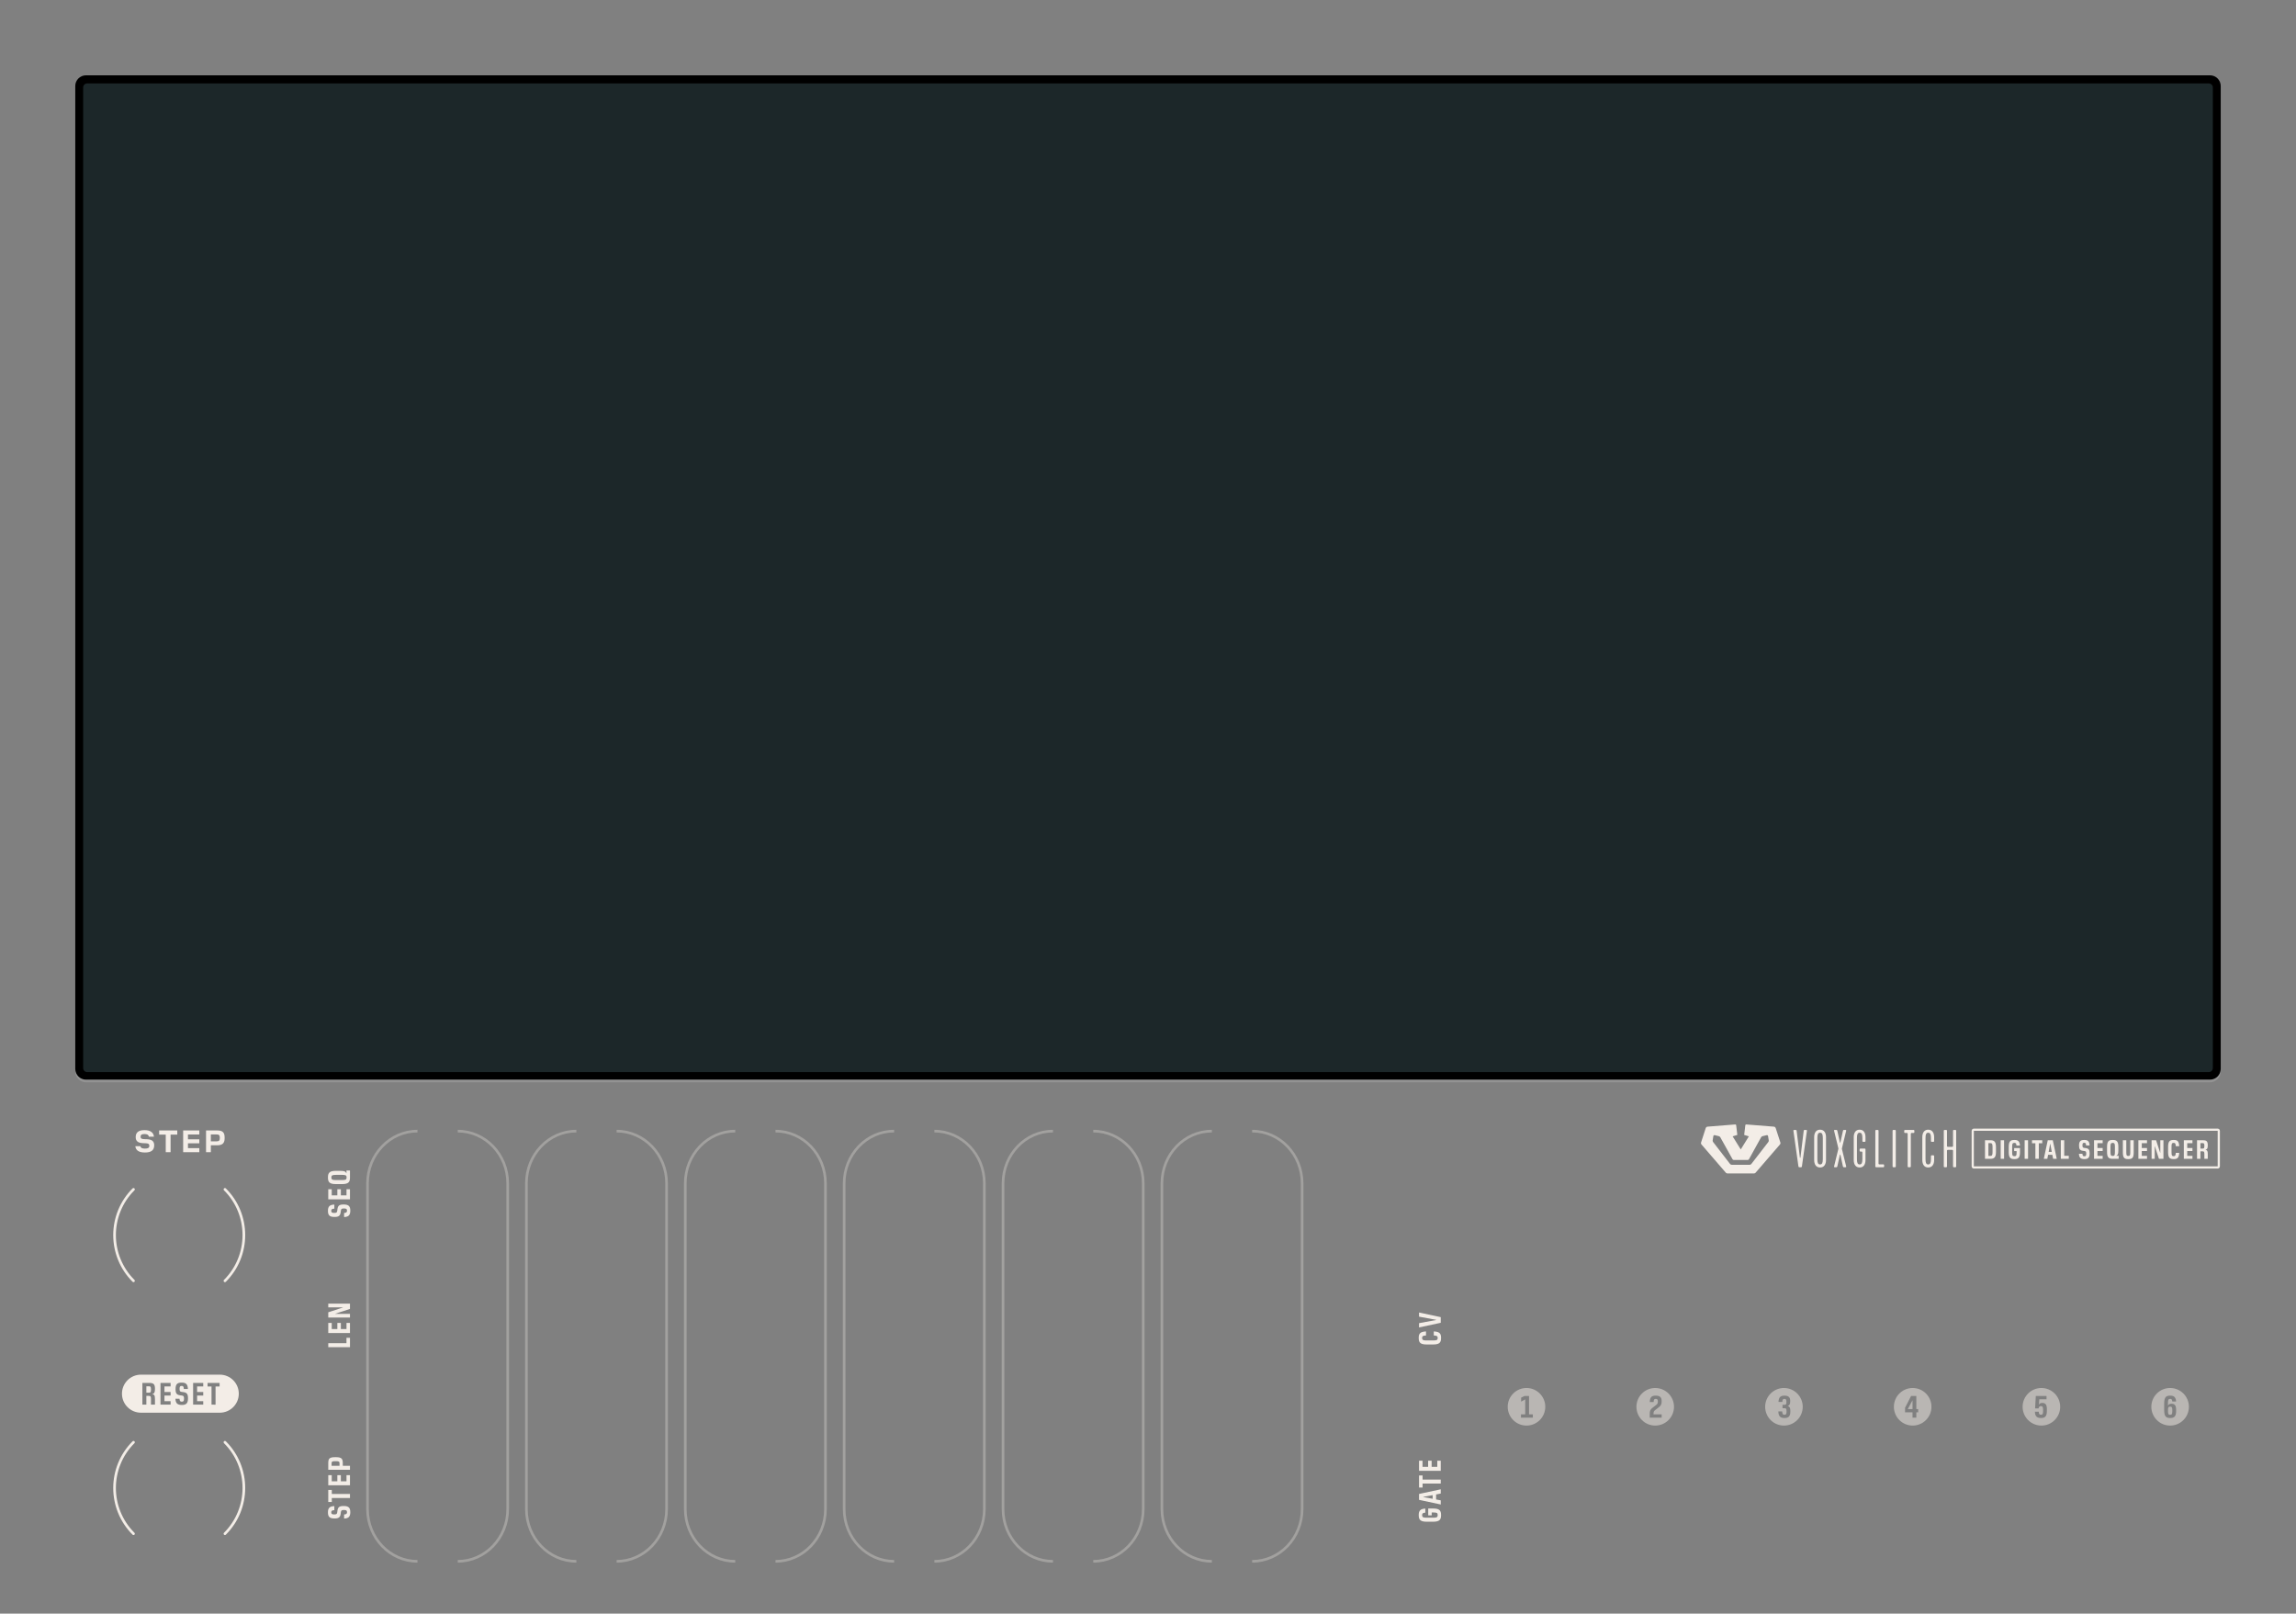 <?xml version="1.0" encoding="utf-8"?>
<!-- Generator: Adobe Illustrator 26.1.0, SVG Export Plug-In . SVG Version: 6.00 Build 0)  -->
<svg version="1.1" id="Ebene_1" xmlns="http://www.w3.org/2000/svg" xmlns:xlink="http://www.w3.org/1999/xlink" x="0px" y="0px"
	 viewBox="0 0 518.4 364.252" style="enable-background:new 0 0 518.4 364.252;" xml:space="preserve">
<rect x="0" y="0" width="518.4" height="364.252" fill="#808080" stroke="none"/>
<style type="text/css">
	.st0{opacity:0.15;fill:#FFFFFF;}
	.st1{fill:#1C2729;}
	.st2{opacity:0.3;}
	.st3{fill:#F3EDE7;}
	.st4{opacity:0.5;fill:#F3EDE7;}
</style>
<path d="M498.995,243.705H19.405c-1.331,0-2.41-1.079-2.41-2.41V19.412c0-1.331,1.079-2.41,2.41-2.41h479.59
	c1.331,0,2.41,1.079,2.41,2.41v221.883C501.405,242.626,500.326,243.705,498.995,243.705z"/>
<path class="st0" d="M498.995,243.723H19.405c-1.331,0-2.41-1.079-2.41-2.41v0.583c0,1.331,1.079,2.41,2.41,2.41h479.59
	c1.331,0,2.41-1.079,2.41-2.41v-0.583C501.405,242.644,500.326,243.723,498.995,243.723z"/>
<path class="st1" d="M498.712,242.008H19.688c-0.504,0-0.912-0.409-0.912-0.912V19.744c0-0.504,0.409-0.912,0.912-0.912h479.023
	c0.504,0,0.913,0.409,0.913,0.912v221.352C499.624,241.6,499.216,242.008,498.712,242.008z"/>
<g class="st2">
	<g>
		<path class="st3" d="M82.681,267.127v73.515c0,3.336,1.294,6.36,3.388,8.55c2.094,2.19,4.994,3.548,8.195,3.548v-0.6
			c-3.031,0-5.773-1.283-7.763-3.363c-1.99-2.08-3.222-4.955-3.222-8.135v-73.515c0-3.18,1.232-6.054,3.222-8.135
			c1.99-2.08,4.733-3.363,7.763-3.363v-0.6c-3.202,0-6.102,1.358-8.195,3.548C83.975,260.767,82.681,263.791,82.681,267.127z
			 M111.544,258.577c-2.094-2.19-4.994-3.548-8.195-3.548h0v0.6h0c3.031,0,5.773,1.283,7.763,3.363
			c1.99,2.08,3.222,4.955,3.222,8.135v73.515c0,3.18-1.232,6.054-3.222,8.135c-1.99,2.08-4.733,3.363-7.763,3.363h0v0.6h0
			c3.202,0,6.102-1.358,8.195-3.548c2.095-2.19,3.388-5.214,3.388-8.55v-73.515C114.932,263.791,113.638,260.767,111.544,258.577z"
			/>
	</g>
</g>
<g class="st2">
	<g>
		<path class="st3" d="M118.554,267.127v73.515c0,3.336,1.294,6.36,3.388,8.55c2.094,2.19,4.994,3.548,8.195,3.548v-0.6
			c-3.031,0-5.773-1.283-7.763-3.363c-1.99-2.08-3.222-4.955-3.222-8.135v-73.515c0-3.18,1.232-6.054,3.222-8.135
			c1.99-2.08,4.733-3.363,7.763-3.363v-0.6c-3.202,0-6.102,1.358-8.195,3.548C119.847,260.767,118.554,263.791,118.554,267.127z
			 M147.416,258.577c-2.094-2.19-4.994-3.548-8.195-3.548h0v0.6h0c3.031,0,5.773,1.283,7.763,3.363
			c1.99,2.08,3.222,4.955,3.222,8.135v73.515c0,3.18-1.232,6.054-3.222,8.135c-1.99,2.08-4.733,3.363-7.763,3.363h0v0.6h0
			c3.202,0,6.102-1.358,8.195-3.548c2.095-2.19,3.388-5.214,3.388-8.55v-73.515C150.804,263.791,149.51,260.767,147.416,258.577z"/>
	</g>
</g>
<g class="st2">
	<g>
		<path class="st3" d="M154.426,267.127v73.515c0,3.336,1.294,6.36,3.388,8.55c2.094,2.19,4.994,3.548,8.195,3.548v-0.6
			c-3.031,0-5.773-1.283-7.763-3.363c-1.99-2.08-3.222-4.955-3.222-8.135v-73.515c0-3.18,1.232-6.054,3.222-8.135
			c1.99-2.08,4.733-3.363,7.763-3.363v-0.6c-3.202,0-6.102,1.358-8.195,3.548C155.72,260.767,154.426,263.791,154.426,267.127z
			 M183.288,258.577c-2.094-2.19-4.994-3.548-8.195-3.548v0.6c3.031,0,5.773,1.283,7.763,3.363c1.99,2.08,3.222,4.955,3.222,8.135
			v73.515c0,3.18-1.232,6.054-3.222,8.135c-1.99,2.08-4.733,3.363-7.763,3.363v0.6c3.202,0,6.102-1.358,8.195-3.548
			c2.095-2.19,3.388-5.214,3.388-8.55v-73.515C186.677,263.791,185.383,260.767,183.288,258.577z"/>
	</g>
</g>
<g class="st2">
	<g>
		<path class="st3" d="M190.298,267.127v73.515c0,3.336,1.294,6.36,3.388,8.55c2.094,2.19,4.994,3.548,8.195,3.548v-0.6
			c-3.031,0-5.773-1.283-7.763-3.363c-1.99-2.08-3.222-4.955-3.222-8.135v-73.515c0-3.18,1.232-6.054,3.222-8.135
			c1.99-2.08,4.733-3.363,7.763-3.363v-0.6c-3.202,0-6.102,1.358-8.195,3.548C191.592,260.767,190.298,263.791,190.298,267.127z
			 M219.16,258.577c-2.094-2.19-4.994-3.548-8.195-3.548v0.6c3.031,0,5.773,1.283,7.763,3.363c1.99,2.08,3.222,4.955,3.222,8.135
			v73.515c0,3.18-1.232,6.054-3.222,8.135c-1.99,2.08-4.733,3.363-7.763,3.363v0.6c3.202,0,6.102-1.358,8.195-3.548
			c2.095-2.19,3.388-5.214,3.388-8.55v-73.515C222.549,263.791,221.255,260.767,219.16,258.577z"/>
	</g>
</g>
<g class="st2">
	<g>
		<path class="st3" d="M226.17,267.127v73.515c0,3.336,1.294,6.36,3.388,8.55c2.094,2.19,4.994,3.548,8.195,3.548v-0.6
			c-3.031,0-5.773-1.283-7.763-3.363c-1.99-2.08-3.222-4.955-3.222-8.135v-73.515c0-3.18,1.232-6.054,3.222-8.135
			c1.99-2.08,4.733-3.363,7.763-3.363v-0.6c-3.202,0-6.102,1.358-8.195,3.548C227.464,260.767,226.17,263.791,226.17,267.127z
			 M255.032,258.577c-2.094-2.19-4.994-3.548-8.195-3.548h0v0.6h0c3.031,0,5.773,1.283,7.763,3.363
			c1.99,2.08,3.222,4.955,3.222,8.135v73.515c0,3.18-1.232,6.054-3.222,8.135c-1.99,2.08-4.733,3.363-7.763,3.363h0v0.6h0
			c3.202,0,6.102-1.358,8.195-3.548c2.095-2.19,3.388-5.214,3.388-8.55v-73.515C258.421,263.791,257.127,260.767,255.032,258.577z"
			/>
	</g>
</g>
<g class="st2">
	<g>
		<path class="st3" d="M262.042,267.127v73.515c0,3.336,1.294,6.36,3.388,8.55c2.094,2.19,4.994,3.548,8.195,3.548v-0.6
			c-3.031,0-5.773-1.283-7.763-3.363c-1.99-2.08-3.222-4.955-3.222-8.135v-73.515c0-3.18,1.232-6.054,3.222-8.135
			c1.99-2.08,4.733-3.363,7.763-3.363v-0.6c-3.202,0-6.102,1.358-8.195,3.548C263.336,260.767,262.042,263.791,262.042,267.127z
			 M290.905,258.577c-2.094-2.19-4.994-3.548-8.195-3.548h0v0.6h0c3.031,0,5.773,1.283,7.763,3.363
			c1.99,2.08,3.222,4.955,3.222,8.135v73.515c0,3.18-1.232,6.054-3.222,8.135c-1.99,2.08-4.733,3.363-7.763,3.363h0v0.6h0
			c3.202,0,6.102-1.358,8.195-3.548c2.095-2.19,3.388-5.214,3.388-8.55v-73.515C294.293,263.791,292.999,260.767,290.905,258.577z"
			/>
	</g>
</g>
<g>
	<path class="st3" d="M439.047,263.483h0.384c0.112,0,0.169-0.067,0.169-0.168v-3.583c0-0.101,0.067-0.168,0.169-0.168h1.015
		c0.102,0,0.181,0.067,0.181,0.168v3.583c0,0.101,0.068,0.168,0.169,0.168h0.373c0.112,0,0.169-0.067,0.169-0.168v-8.086
		c0-0.101-0.068-0.168-0.169-0.168h-0.373c-0.112,0-0.169,0.067-0.169,0.168v3.481c0,0.101-0.079,0.168-0.181,0.168h-1.015
		c-0.102,0-0.169-0.067-0.169-0.168v-3.481c0-0.101-0.067-0.168-0.169-0.168h-0.384c-0.112,0-0.169,0.067-0.169,0.168v8.086
		C438.878,263.416,438.946,263.483,439.047,263.483z M434.028,261.843c0,1.033,0.462,1.696,1.33,1.696
		c0.88,0,1.342-0.674,1.342-1.696v-0.887c0-0.101-0.067-0.168-0.169-0.168h-0.384c-0.102,0-0.169,0.067-0.169,0.168v0.674
		c0,0.831-0.146,1.224-0.62,1.224s-0.608-0.393-0.608-1.224v-4.717c0-0.831,0.135-1.224,0.608-1.224s0.62,0.393,0.62,1.224v0.674
		c0,0.101,0.067,0.168,0.169,0.168h0.384c0.102,0,0.169-0.067,0.169-0.168V256.7c0-1.022-0.462-1.696-1.342-1.696
		c-0.868,0-1.33,0.663-1.33,1.696V261.843z M429.943,255.577c0,0.112,0.067,0.168,0.169,0.168h0.439
		c0.102,0,0.169,0.067,0.169,0.168v7.401c0,0.101,0.068,0.168,0.17,0.168h0.372c0.112,0,0.169-0.067,0.169-0.168v-7.401
		c0-0.101,0.067-0.168,0.169-0.168h0.462c0.102,0,0.17-0.067,0.17-0.168v-0.348c0-0.112-0.068-0.168-0.17-0.168h-1.95
		c-0.102,0-0.169,0.067-0.169,0.168V255.577z M427.483,263.483h0.384c0.112,0,0.169-0.067,0.169-0.168v-8.086
		c0-0.101-0.067-0.168-0.169-0.168h-0.384c-0.112,0-0.169,0.067-0.169,0.168v8.086C427.314,263.416,427.381,263.483,427.483,263.483
		z M423.421,263.314c0,0.101,0.067,0.168,0.169,0.168h1.646c0.102,0,0.169-0.067,0.169-0.168V263c0-0.101-0.067-0.168-0.169-0.168
		h-0.925c-0.102,0-0.169-0.067-0.169-0.168v-7.435c0-0.101-0.067-0.168-0.169-0.168h-0.384c-0.112,0-0.169,0.067-0.169,0.168
		V263.314z M418.547,261.843c0,1.033,0.462,1.696,1.33,1.696c0.88,0,1.319-0.674,1.319-1.696v-2.403
		c0-0.101-0.067-0.168-0.169-0.168h-0.981c-0.102,0-0.169,0.067-0.169,0.168v0.337c0,0.112,0.067,0.168,0.169,0.168h0.282
		c0.102,0,0.169,0.067,0.169,0.168v1.516c0,0.831-0.146,1.224-0.62,1.224s-0.608-0.393-0.608-1.224v-4.717
		c0-0.831,0.135-1.224,0.608-1.224s0.62,0.393,0.62,1.224v0.674c0,0.101,0.067,0.168,0.169,0.168h0.361
		c0.102,0,0.169-0.067,0.169-0.168V256.7c0-1.022-0.439-1.696-1.319-1.696c-0.868,0-1.33,0.663-1.33,1.696V261.843z
		 M414.214,263.483h0.451c0.079,0,0.146-0.067,0.169-0.168l0.598-2.684h0.091l0.586,2.684c0.022,0.101,0.102,0.168,0.181,0.168
		h0.439c0.079,0,0.136-0.067,0.113-0.168l-0.97-3.976l0.011-0.135l0.959-3.976c0.022-0.101-0.034-0.168-0.113-0.168h-0.439
		c-0.079,0-0.146,0.067-0.169,0.168l-0.598,2.695h-0.091l-0.598-2.695c-0.022-0.101-0.09-0.168-0.169-0.168h-0.451
		c-0.067,0-0.135,0.067-0.112,0.168l0.97,3.976v0.135l-0.97,3.976C414.08,263.416,414.147,263.483,414.214,263.483z M410.333,261.63
		v-4.717c0-0.831,0.135-1.224,0.609-1.224c0.485,0,0.62,0.393,0.62,1.224v4.717c0,0.831-0.135,1.224-0.62,1.224
		C410.468,262.854,410.333,262.461,410.333,261.63z M409.611,261.843c0,1.033,0.462,1.696,1.331,1.696
		c0.88,0,1.342-0.663,1.342-1.696V256.7c0-1.033-0.462-1.696-1.342-1.696c-0.868,0-1.331,0.663-1.331,1.696V261.843z
		 M406.248,263.483h0.406c0.113,0,0.169-0.056,0.191-0.213l1.128-8.007c0.022-0.168-0.068-0.202-0.169-0.202h-0.35
		c-0.124,0-0.191,0.034-0.203,0.18l-0.744,6.098h-0.113l-0.745-6.098c-0.011-0.146-0.079-0.18-0.203-0.18h-0.35
		c-0.102,0-0.192,0.034-0.169,0.202l1.128,8.007C406.079,263.427,406.135,263.483,406.248,263.483z"/>
	<path class="st3" d="M500.718,255.264v8.018h-55.054v-8.018H500.718 M500.718,254.764h-55.054c-0.276,0-0.5,0.224-0.5,0.5v8.018
		c0,0.276,0.224,0.5,0.5,0.5h55.054c0.276,0,0.5-0.224,0.5-0.5v-8.018C501.218,254.988,500.994,254.764,500.718,254.764z"/>
	<path class="st3" d="M497.266,258.033c0.318,0,0.444,0.06,0.444,0.563v0.12c0,0.498-0.12,0.558-0.414,0.558h-0.474v-1.241H497.266z
		 M496.823,259.892h0.449c0.324,0,0.438,0.06,0.438,0.576v1.115h0.768v-1.067c0-0.756-0.162-0.888-0.486-0.959v-0.03
		c0.324-0.084,0.486-0.27,0.486-0.948V258.5c0-0.935-0.336-1.115-1.134-1.115h-1.289v4.198h0.768V259.892z M495.021,260.911h-1.181
		v-1.091h1.181v-0.677h-1.181v-1.085h1.181v-0.672h-1.948v4.198h1.948V260.911z M490.828,261.643c0.816,0,1.146-0.318,1.206-1.409
		h-0.773c-0.036,0.624-0.162,0.755-0.456,0.755h-0.036c-0.198,0-0.324-0.06-0.384-0.186c-0.06-0.125-0.09-0.348-0.09-0.666v-1.301
		c0-0.647,0.084-0.852,0.474-0.852h0.036c0.294,0,0.42,0.126,0.456,0.75h0.773c-0.061-1.091-0.39-1.409-1.206-1.409h-0.09
		c-0.881,0-1.217,0.36-1.217,1.559v1.2c0,1.199,0.336,1.559,1.217,1.559H490.828z M488.469,257.385h-0.707v2.836h-0.03l-0.923-2.836
		h-1.014v4.198h0.707v-2.836h0.03l0.924,2.836h1.013V257.385z M484.761,260.911h-1.181v-1.091h1.181v-0.677h-1.181v-1.085h1.181
		v-0.672h-1.948v4.198h1.948V260.911z M480.569,261.643c0.863,0,1.187-0.294,1.187-1.487v-2.771h-0.773v2.776
		c0,0.63-0.096,0.774-0.426,0.774h-0.048c-0.33,0-0.426-0.144-0.426-0.774v-2.776h-0.773v2.771c0,1.193,0.324,1.487,1.188,1.487
		H480.569z M476.992,260.929c-0.197,0-0.323-0.06-0.39-0.186c-0.06-0.126-0.09-0.348-0.09-0.666v-1.241
		c0-0.324,0.03-0.545,0.09-0.666c0.066-0.126,0.192-0.186,0.39-0.186h0.042c0.198,0,0.324,0.06,0.384,0.186
		c0.066,0.12,0.096,0.342,0.096,0.666v1.241c0,0.318-0.029,0.54-0.09,0.666c-0.06,0.126-0.186,0.186-0.384,0.186H476.992z
		 M478.359,260.905h-0.527v-0.03c0.3-0.12,0.456-0.324,0.456-1.169v-0.828c0-1.205-0.349-1.553-1.224-1.553h-0.103
		c-0.881,0-1.223,0.348-1.223,1.565v1.133c0,1.211,0.342,1.559,1.223,1.559h1.397V260.905z M474.748,260.911h-1.181v-1.091h1.181
		v-0.677h-1.181v-1.085h1.181v-0.672h-1.948v4.198h1.948V260.911z M470.644,261.643c0.768,0,1.163-0.282,1.163-1.241v-0.084
		c0-0.798-0.24-1.074-0.899-1.158l-0.3-0.036c-0.342-0.042-0.42-0.174-0.42-0.54V258.5c0-0.414,0.108-0.534,0.396-0.534
		c0.282,0,0.402,0.096,0.426,0.594h0.78c-0.024-0.936-0.408-1.235-1.164-1.235h-0.071c-0.792,0-1.14,0.3-1.14,1.235v0.066
		c0,0.798,0.246,1.074,0.905,1.158l0.3,0.036c0.342,0.048,0.42,0.168,0.42,0.546v0.102c0,0.426-0.12,0.54-0.426,0.54
		c-0.258,0-0.414-0.09-0.438-0.563h-0.786c0.019,0.45,0.126,0.768,0.324,0.941s0.491,0.258,0.869,0.258H470.644z M467.098,260.905
		h-1.031v-3.52h-0.768v4.198h1.799V260.905z M462.922,258.188l0.336,1.829h-0.702l0.336-1.829H462.922z M463.486,257.385h-1.133
		l-0.894,4.198h0.797l0.168-0.899h0.966l0.174,0.899h0.815L463.486,257.385z M460.33,258.068h0.779v-0.684h-2.314v0.684h0.762v3.514
		h0.773V258.068z M457.901,257.385h-0.768v4.198h0.768V257.385z M454.846,261.643c0.882,0,1.235-0.348,1.235-1.559v-0.924h-1.312
		v0.672h0.545v0.39c0,0.618-0.107,0.768-0.468,0.768h-0.054c-0.197,0-0.323-0.06-0.39-0.18c-0.06-0.126-0.09-0.348-0.09-0.666
		v-1.307c0-0.324,0.03-0.545,0.09-0.666c0.066-0.126,0.192-0.186,0.39-0.186h0.042c0.294,0,0.42,0.132,0.45,0.612h0.785
		c-0.048-0.965-0.438-1.271-1.224-1.271h-0.065c-0.882,0-1.241,0.348-1.241,1.565v1.193c0,1.211,0.359,1.559,1.241,1.559H454.846z
		 M452.489,257.385h-0.768v4.198h0.768V257.385z M449.392,258.033c0.384,0,0.492,0.216,0.492,0.863v1.181
		c0,0.642-0.114,0.858-0.492,0.858h-0.443v-2.902H449.392z M450.658,258.95c0-1.206-0.372-1.565-1.254-1.565h-1.223v4.198h1.223
		c0.882,0,1.254-0.36,1.254-1.559V258.95z"/>
	<path class="st3" d="M400.505,254.321l-6.214-0.496c-0.115-0.009-0.216,0.074-0.229,0.189l-0.252,2.174l1.058,0.32l-1.834,2.955
		l-1.834-2.955l1.058-0.32l-0.254-2.176c-0.013-0.115-0.115-0.198-0.229-0.189l-6.23,0.497c-0.196,0.016-0.364,0.148-0.424,0.336
		l-1.043,3.223c-0.053,0.163-0.017,0.342,0.095,0.471l5.492,6.364c0.092,0.107,0.227,0.169,0.368,0.169h5.986
		c0.141,0,0.276-0.062,0.368-0.169l5.494-6.364c0.112-0.13,0.148-0.308,0.095-0.471l-1.046-3.222
		C400.869,254.469,400.702,254.337,400.505,254.321z M395.049,262.929h-4.045c-0.151,0-0.293-0.07-0.385-0.189l-3.828-4.953
		c-0.083-0.107-0.118-0.245-0.096-0.379l0.158-0.97c0.023-0.141,0.16-0.232,0.298-0.198l0.953,0.234
		c0.131,0.032,0.243,0.118,0.309,0.236l2.789,5.011l0.213,0.125h3.237l0.213-0.126l2.772-5.009c0.066-0.119,0.179-0.205,0.311-0.238
		l0.952-0.232c0.138-0.034,0.275,0.057,0.298,0.198l0.159,0.967c0.022,0.134-0.013,0.272-0.096,0.379l-3.829,4.953
		C395.341,262.859,395.199,262.929,395.049,262.929z"/>
	<path class="st3" d="M30.354,288.912c-2.793-2.793-4.188-6.45-4.188-10.111c0-3.66,1.395-7.318,4.188-10.111
		c0.117-0.117,0.117-0.307,0-0.424c-0.117-0.117-0.307-0.117-0.424,0c-2.909,2.908-4.364,6.723-4.364,10.535
		c0,3.812,1.455,7.626,4.364,10.535c0.117,0.117,0.307,0.117,0.424,0C30.472,289.219,30.472,289.029,30.354,288.912L30.354,288.912z
		"/>
	<path class="st3" d="M50.575,268.691c2.793,2.793,4.188,6.45,4.188,10.11c0,3.66-1.395,7.318-4.188,10.111
		c-0.117,0.117-0.117,0.307,0,0.424c0.117,0.117,0.307,0.117,0.424,0c2.909-2.908,4.364-6.723,4.364-10.535
		c0-3.812-1.455-7.626-4.364-10.535c-0.117-0.117-0.307-0.117-0.424,0C50.458,268.384,50.458,268.574,50.575,268.691L50.575,268.691
		z"/>
	<path class="st3" d="M30.354,345.998c-2.793-2.793-4.188-6.45-4.188-10.111c0-3.66,1.395-7.318,4.188-10.111
		c0.117-0.117,0.117-0.307,0-0.424c-0.117-0.117-0.307-0.117-0.424,0c-2.909,2.908-4.364,6.723-4.364,10.535
		c0,3.812,1.455,7.626,4.364,10.535c0.117,0.117,0.307,0.117,0.424,0C30.472,346.305,30.472,346.115,30.354,345.998L30.354,345.998z
		"/>
	<path class="st3" d="M50.575,325.777c2.793,2.793,4.188,6.45,4.188,10.11c0,3.66-1.395,7.318-4.188,10.111
		c-0.117,0.117-0.117,0.307,0,0.424c0.117,0.117,0.307,0.117,0.424,0c2.909-2.908,4.364-6.723,4.364-10.535
		c0-3.812-1.455-7.626-4.364-10.535c-0.117-0.117-0.307-0.117-0.424,0C50.458,325.47,50.458,325.66,50.575,325.777L50.575,325.777z"
		/>
	<path class="st3" d="M48.861,256.07c0.588,0,0.771,0.196,0.771,0.75v0.07c0,0.54-0.168,0.75-0.764,0.75h-1.261v-1.569H48.861z
		 M47.607,258.528h1.429c1.198,0,1.681-0.498,1.681-1.562v-0.21c0-1.156-0.483-1.576-1.681-1.576h-2.514v4.903h1.085V258.528z
		 M45.004,259.172h-2.563v-1.092h2.563v-0.904h-2.563v-1.085h2.563v-0.911h-3.649v4.903h3.649V259.172z M38.515,256.119h1.513
		v-0.938H35.93v0.938h1.492v3.964h1.093V256.119z M32.768,260.153c1.239,0,2.045-0.427,2.045-1.583v-0.063
		c0-0.89-0.518-1.296-1.604-1.345l-0.665-0.021c-0.638-0.028-0.799-0.182-0.799-0.54v-0.035c0-0.413,0.267-0.574,0.875-0.574
		c0.533,0,0.89,0.119,0.995,0.588h1.142c-0.084-0.987-0.91-1.471-2.073-1.471h-0.084c-1.31,0-1.961,0.518-1.961,1.548v0.049
		c0,0.875,0.532,1.289,1.604,1.338l0.672,0.028c0.623,0.028,0.798,0.182,0.798,0.54v0.063c0,0.441-0.329,0.595-0.98,0.595
		c-0.462,0-0.938-0.063-1.037-0.539h-1.142c0.112,1.037,0.945,1.421,2.15,1.421H32.768z"/>
	<path class="st3" d="M49.622,310.303H31.831c-2.372,0-4.295,1.923-4.295,4.295v0c0,2.372,1.923,4.295,4.295,4.295h17.791
		c2.372,0,4.295-1.923,4.295-4.295v0C53.917,312.226,51.994,310.303,49.622,310.303z M34.989,313.564c0,0.792-0.19,1.009-0.57,1.106
		v0.035c0.38,0.084,0.57,0.238,0.57,1.121v1.246h-0.9v-1.303c0-0.603-0.134-0.672-0.514-0.672h-0.527v1.975h-0.9v-4.902h1.512
		c0.936,0,1.33,0.21,1.33,1.303V313.564z M38.52,312.955h-1.386v1.268h1.386v0.792h-1.386v1.274h1.386v0.784h-2.286v-4.902h2.286
		V312.955z M42.444,315.693c0,1.121-0.464,1.45-1.364,1.45h-0.07c-0.443,0-0.788-0.098-1.02-0.301
		c-0.232-0.203-0.359-0.575-0.38-1.1h0.921c0.028,0.553,0.211,0.658,0.514,0.658c0.358,0,0.499-0.134,0.499-0.631v-0.119
		c0-0.44-0.091-0.581-0.492-0.637l-0.352-0.042c-0.774-0.099-1.062-0.421-1.062-1.352v-0.077c0-1.093,0.408-1.443,1.337-1.443h0.084
		c0.887,0,1.337,0.351,1.365,1.443h-0.915c-0.028-0.582-0.168-0.693-0.499-0.693c-0.338,0-0.464,0.14-0.464,0.623v0.098
		c0,0.428,0.091,0.582,0.492,0.631l0.352,0.042c0.773,0.098,1.055,0.42,1.055,1.352V315.693z M45.889,312.955h-1.386v1.268h1.386
		v0.792h-1.386v1.274h1.386v0.784h-2.286v-4.902h2.286V312.955z M49.583,312.97h-0.914v4.104H47.76v-4.104h-0.893v-0.799h2.715
		V312.97z M33.568,312.927h-0.521v1.45h0.556c0.345,0,0.485-0.07,0.485-0.651v-0.14C34.089,312.997,33.941,312.927,33.568,312.927z"
		/>
	<path class="st3" d="M78.256,265.816c0,0.232-0.069,0.38-0.217,0.458c-0.147,0.07-0.406,0.105-0.777,0.105h-1.45
		c-0.378,0-0.637-0.035-0.777-0.105c-0.146-0.078-0.217-0.225-0.217-0.458v-0.049c0-0.232,0.07-0.379,0.217-0.45
		c0.141-0.077,0.399-0.112,0.777-0.112h1.45c0.371,0,0.63,0.035,0.777,0.105s0.217,0.218,0.217,0.45V265.816z M78.229,264.213v0.619
		h-0.035c-0.141-0.352-0.379-0.534-1.366-0.534H75.86c-1.407,0-1.813,0.408-1.813,1.435v0.12c0,1.034,0.406,1.435,1.828,1.435h1.323
		c1.415,0,1.821-0.401,1.821-1.435v-1.639H78.229z M78.235,268.447v1.386H76.96v-1.386h-0.791v1.386h-1.268v-1.386h-0.784v2.286
		h4.902v-2.286H78.235z M79.09,273.257c0-0.9-0.329-1.364-1.45-1.364h-0.098c-0.932,0-1.254,0.281-1.352,1.055l-0.042,0.352
		c-0.05,0.401-0.203,0.492-0.631,0.492H75.42c-0.483,0-0.624-0.126-0.624-0.464c0-0.331,0.112-0.471,0.693-0.499v-0.915
		c-1.092,0.028-1.442,0.478-1.442,1.365v0.084c0,0.929,0.351,1.337,1.442,1.337h0.077c0.932,0,1.254-0.289,1.352-1.062l0.042-0.352
		c0.057-0.401,0.196-0.492,0.638-0.492h0.119c0.497,0,0.631,0.141,0.631,0.499c0,0.303-0.105,0.485-0.659,0.514v0.921
		c0.525-0.021,0.896-0.147,1.1-0.38c0.203-0.232,0.302-0.577,0.302-1.02V273.257z"/>
	<path class="st3" d="M74.117,294.278v0.83h3.312v0.035l-3.312,1.083v1.188h4.902v-0.83h-3.312v-0.035l3.312-1.083v-1.189H74.117z
		 M78.235,298.624v1.386H76.96v-1.386h-0.791v1.386h-1.268v-1.386h-0.784v2.286h4.902v-2.286H78.235z M78.229,301.986v1.21h-4.111
		v0.9h4.902v-2.11H78.229z"/>
	<path class="st3" d="M320.396,296.275v0.936l3.88,0.717v0.035l-3.88,0.717v0.964l4.902-1.048v-1.273L320.396,296.275z
		 M325.369,301.958c0-0.957-0.371-1.344-1.646-1.414v0.907c0.729,0.042,0.883,0.19,0.883,0.535v0.042c0,0.232-0.07,0.38-0.217,0.45
		c-0.147,0.07-0.406,0.105-0.777,0.105h-1.521c-0.756,0-0.994-0.099-0.994-0.556v-0.042c0-0.345,0.146-0.492,0.875-0.535v-0.907
		c-1.274,0.07-1.646,0.457-1.646,1.414v0.105c0,1.034,0.42,1.428,1.821,1.428h1.4c1.4,0,1.821-0.394,1.821-1.428V301.958z"/>
	<path class="st3" d="M324.514,329.728v1.386h-1.275v-1.386h-0.791v1.386h-1.268v-1.386h-0.784v2.286h4.902v-2.286H324.514z
		 M321.194,333.983v-0.915h-0.798v2.715h0.798v-0.894h4.104v-0.907H321.194z M321.334,337.894l2.136-0.394v0.823l-2.136-0.394
		V337.894z M320.396,337.232v1.33l4.902,1.048v-0.936l-1.051-0.197v-1.133l1.051-0.204v-0.957L320.396,337.232z M325.369,341.966
		c0-1.034-0.406-1.449-1.821-1.449h-1.078v1.541h0.784v-0.64h0.455c0.722,0,0.896,0.126,0.896,0.549v0.063
		c0,0.232-0.07,0.38-0.21,0.458c-0.147,0.07-0.406,0.105-0.777,0.105h-1.527c-0.378,0-0.637-0.035-0.777-0.105
		c-0.146-0.078-0.217-0.225-0.217-0.458v-0.049c0-0.344,0.154-0.492,0.714-0.527v-0.921c-1.127,0.056-1.484,0.513-1.484,1.435v0.077
		c0,1.034,0.406,1.456,1.828,1.456h1.394c1.415,0,1.821-0.422,1.821-1.456V341.966z"/>
	<path class="st3" d="M74.866,330.341c0-0.366,0.091-0.506,0.729-0.506h0.336c0.631,0,0.729,0.134,0.729,0.506v0.535h-1.793V330.341
		z M77.395,330.876v-0.612c0-0.921-0.238-1.33-1.499-1.33h-0.28c-1.288,0-1.498,0.394-1.498,1.33v1.512h4.902v-0.9H77.395z
		 M78.235,332.986v1.386H76.96v-1.386h-0.791v1.386h-1.268v-1.386h-0.784v2.286h4.902v-2.286H78.235z M74.915,337.241v-0.915h-0.798
		v2.715h0.798v-0.894h4.104v-0.907H74.915z M79.09,341.32c0-0.9-0.329-1.364-1.45-1.364h-0.098c-0.932,0-1.254,0.281-1.352,1.055
		l-0.042,0.352c-0.05,0.401-0.203,0.492-0.631,0.492H75.42c-0.483,0-0.624-0.126-0.624-0.464c0-0.331,0.112-0.471,0.693-0.499
		v-0.915c-1.092,0.028-1.442,0.478-1.442,1.365v0.084c0,0.929,0.351,1.337,1.442,1.337h0.077c0.932,0,1.254-0.289,1.352-1.062
		l0.042-0.352c0.057-0.401,0.196-0.492,0.638-0.492h0.119c0.497,0,0.631,0.141,0.631,0.499c0,0.303-0.105,0.485-0.659,0.514v0.921
		c0.525-0.021,0.896-0.147,1.1-0.38c0.203-0.232,0.302-0.577,0.302-1.02V341.32z"/>
</g>
<path class="st4" d="M344.658,313.315c-2.343,0-4.242,1.899-4.242,4.242c0,2.343,1.899,4.242,4.242,4.242
	c2.343,0,4.242-1.899,4.242-4.242C348.9,315.214,347.001,313.315,344.658,313.315z M346.091,320.016h-2.68v-0.749h0.956v-3.369
	h-0.035l-0.886,0.497v-0.903l0.767-0.378h1.02v4.153h0.858V320.016z"/>
<path class="st4" d="M373.722,313.315c-2.343,0-4.242,1.899-4.242,4.242c0,2.343,1.899,4.242,4.242,4.242
	c2.343,0,4.242-1.899,4.242-4.242C377.964,315.214,376.065,313.315,373.722,313.315z M375.173,316.311c0,0.68-0.155,0.994-0.704,1.4
	l-0.76,0.589c-0.281,0.21-0.372,0.371-0.372,0.868v0.099h1.836v0.749h-2.694v-0.799c0-0.791,0.141-1.071,0.689-1.478l0.738-0.567
	c0.338-0.252,0.408-0.392,0.408-0.798v-0.05c0-0.413-0.134-0.553-0.472-0.553c-0.323,0-0.457,0.112-0.485,0.714h-0.865
	c0.042-1.148,0.479-1.442,1.309-1.442h0.07c0.922,0,1.302,0.385,1.302,1.205V316.311z"/>
<path class="st4" d="M402.786,313.315c-2.343,0-4.242,1.899-4.242,4.242c0,2.343,1.899,4.242,4.242,4.242
	c2.343,0,4.242-1.899,4.242-4.242C407.028,315.214,405.129,313.315,402.786,313.315z M404.229,318.601
	c0,1.128-0.401,1.485-1.302,1.485h-0.07c-0.822,0-1.308-0.329-1.336-1.485h0.865c0.028,0.658,0.211,0.757,0.506,0.757
	c0.346,0,0.479-0.147,0.479-0.658v-0.189c0-0.512-0.091-0.63-0.457-0.63h-0.45v-0.778h0.437c0.358,0,0.443-0.111,0.443-0.608v-0.134
	c0-0.455-0.141-0.588-0.457-0.588c-0.289,0-0.443,0.098-0.472,0.687h-0.858c0.042-1.072,0.471-1.415,1.301-1.415h0.064
	c0.879,0,1.279,0.351,1.279,1.197v0.07c0,0.651-0.183,0.945-0.541,1.051v0.035c0.373,0.084,0.569,0.371,0.569,1.064V318.601z"/>
<path class="st4" d="M430.769,318.033v0.042h1.048v-1.954h-0.028L430.769,318.033z M431.85,313.315
	c-2.343,0-4.242,1.899-4.242,4.242c0,2.343,1.899,4.242,4.242,4.242c2.343,0,4.242-1.899,4.242-4.242
	C436.092,315.214,434.193,313.315,431.85,313.315z M433.097,318.811h-0.422v1.205h-0.858v-1.205h-1.688v-1.029l1.365-2.668h1.182
	v2.962h0.422V318.811z"/>
<path class="st4" d="M460.914,313.315c-2.343,0-4.242,1.899-4.242,4.242c0,2.343,1.899,4.242,4.242,4.242
	c2.343,0,4.242-1.899,4.242-4.242C465.157,315.214,463.257,313.315,460.914,313.315z M462.15,318.481c0,1.219-0.4,1.604-1.294,1.604
	h-0.077c-0.852,0-1.295-0.357-1.33-1.415h0.865c0.028,0.581,0.19,0.687,0.493,0.687c0.358,0,0.485-0.161,0.485-0.777v-0.406
	c0-0.616-0.141-0.771-0.5-0.771c-0.246,0-0.429,0.077-0.521,0.519h-0.78l0.161-2.809h2.42v0.749h-1.639l-0.077,1.212h0.027
	c0.134-0.245,0.31-0.386,0.739-0.386c0.668,0,1.026,0.344,1.026,1.359V318.481z"/>
<path class="st4" d="M489.982,317.516c-0.366,0-0.479,0.161-0.479,0.771v0.314c0,0.596,0.112,0.764,0.479,0.764
	c0.373,0,0.485-0.168,0.485-0.764v-0.314C490.468,317.677,490.355,317.516,489.982,317.516z M489.979,313.315
	c-2.343,0-4.242,1.899-4.242,4.242c0,2.343,1.899,4.242,4.242,4.242c2.343,0,4.242-1.899,4.242-4.242
	C494.221,315.214,492.321,313.315,489.979,313.315z M491.333,318.503c0,1.197-0.415,1.583-1.295,1.583h-0.062
	c-0.894,0-1.337-0.315-1.337-1.793v-1.45c0-1.471,0.429-1.8,1.322-1.8h0.063c0.837,0,1.245,0.364,1.302,1.323h-0.865
	c-0.035-0.476-0.162-0.595-0.465-0.595c-0.365,0-0.499,0.154-0.499,0.91v0.589h0.035c0.105-0.225,0.316-0.399,0.745-0.399
	c0.767,0,1.056,0.378,1.056,1.415V318.503z"/>
</svg>
